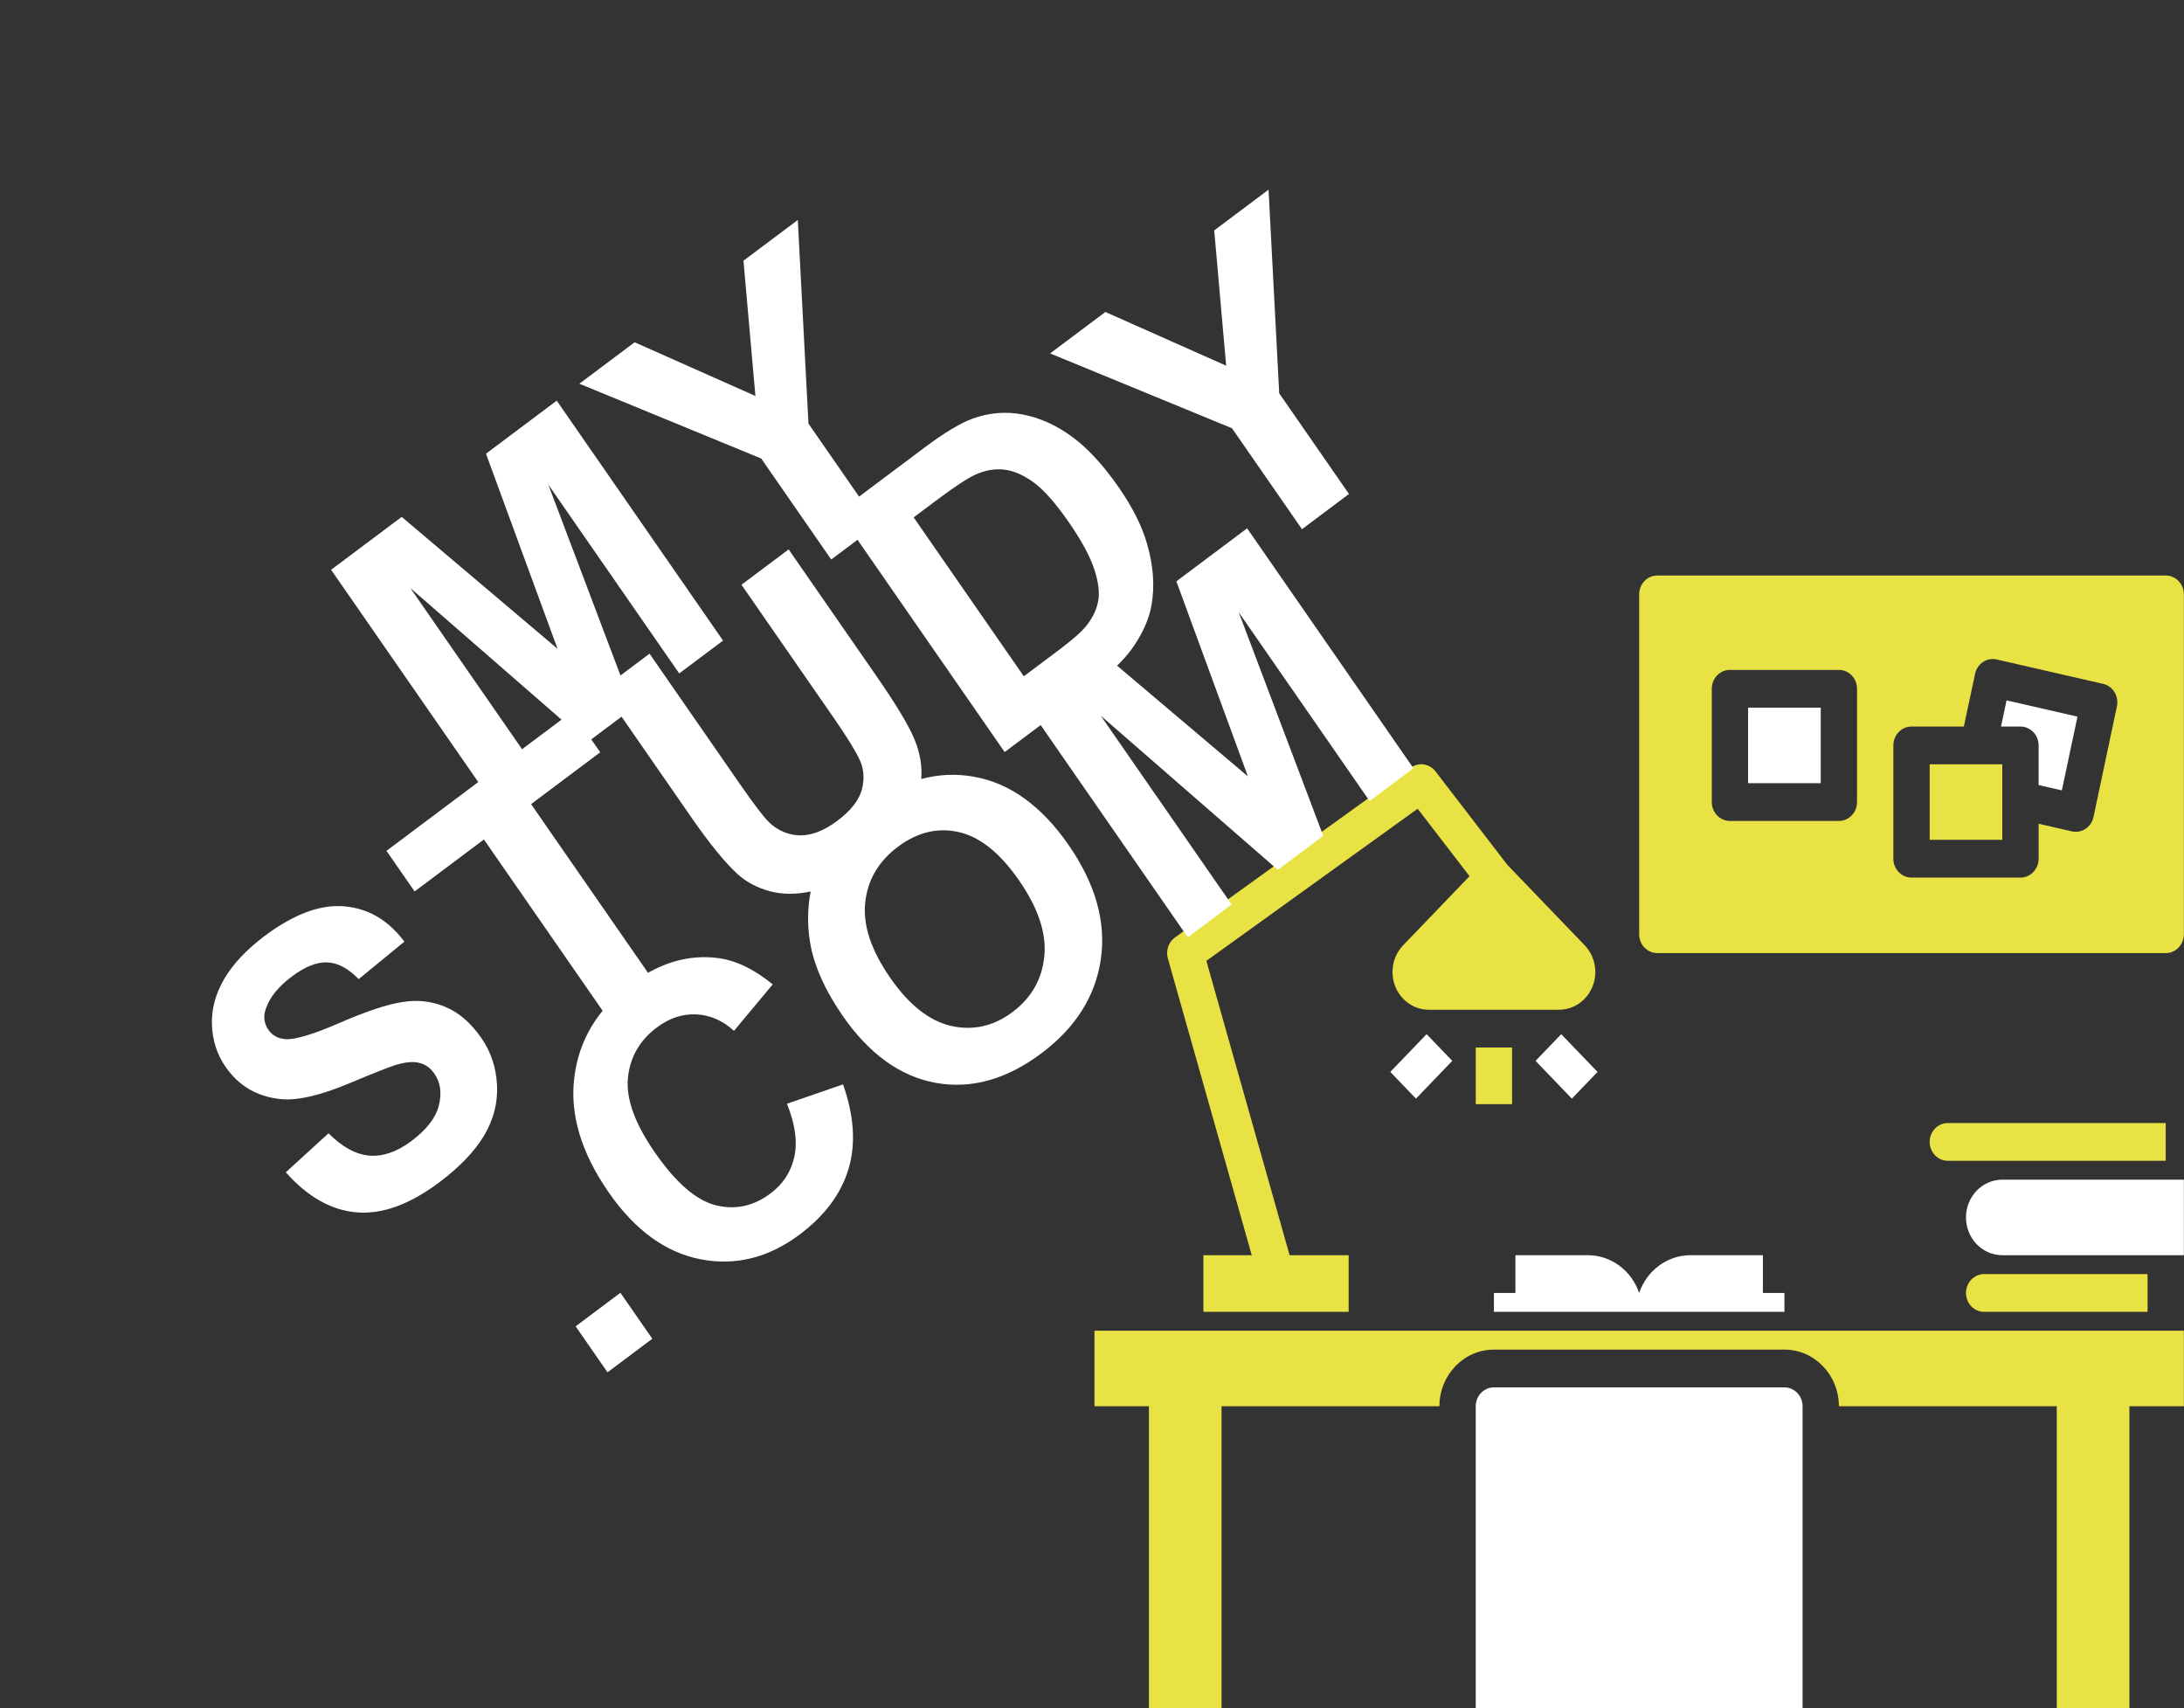 <svg width="482" height="377" viewBox="0 0 482 377" fill="none" xmlns="http://www.w3.org/2000/svg">
<rect x="0" y="0" width="482" height="377" fill="#333333" stroke="none"/>
<g clip-path="url(#clip0)">
<path d="M333.707 231.166H325.693V243.666H333.707V231.166Z" fill="#E9E245"/>
<path d="M344.554 228.221L338.887 234.114L346.9 242.446L352.567 236.553L344.554 228.221Z" fill="white"/>
<path d="M314.844 228.22L306.831 236.552L312.498 242.444L320.511 234.113L314.844 228.22Z" fill="white"/>
<path d="M393.814 306.166H329.7C327.487 306.166 325.693 308.032 325.693 310.333V376.999H397.821V310.333C397.821 308.032 396.027 306.166 393.814 306.166Z" fill="white"/>
<path d="M349.735 208.608L332.689 190.883L316.801 170.228C315.488 168.515 313.125 168.151 311.391 169.395L259.298 206.895C257.885 207.915 257.256 209.76 257.735 211.478L276.256 276.999H265.585V289.499H297.642V276.999H284.611L266.239 212.045L312.87 178.474L324.322 193.358L309.664 208.608C306.535 211.862 306.535 217.139 309.665 220.392C311.168 221.954 313.205 222.832 315.33 222.833H344.069C348.495 222.832 352.082 219.1 352.082 214.498C352.081 212.288 351.237 210.17 349.735 208.608Z" fill="#E9E245"/>
<path d="M429.878 247.833C427.665 247.833 425.871 249.698 425.871 251.999C425.871 254.3 427.665 256.166 429.878 256.166H477.964V247.833H429.878Z" fill="#E9E245"/>
<path d="M437.892 281.166C435.679 281.166 433.885 283.032 433.885 285.333C433.885 287.634 435.679 289.499 437.892 289.499H473.956V281.166H437.892Z" fill="#E9E245"/>
<path d="M436.634 168.666H425.871V185.333H441.899V176.604V168.666H436.634Z" fill="#E9E245"/>
<path d="M401.828 156.166H385.799V172.833H401.828V156.166Z" fill="white"/>
<path d="M442.837 154.562L441.619 160.333H445.906C448.119 160.333 449.914 162.198 449.914 164.499V173.249L455.043 174.42L458.493 158.145L442.837 154.562Z" fill="white"/>
<path d="M477.964 126.999H365.764C363.551 126.999 361.757 128.865 361.757 131.166V206.166C361.757 208.467 363.551 210.333 365.764 210.333H477.964C480.176 210.333 481.971 208.467 481.971 206.166V131.166C481.971 128.865 480.176 126.999 477.964 126.999ZM409.842 176.999C409.842 179.3 408.048 181.166 405.835 181.166H381.792C379.579 181.166 377.785 179.3 377.785 176.999V151.999C377.785 149.698 379.579 147.833 381.792 147.833H405.835C408.048 147.833 409.842 149.698 409.842 151.999V176.999ZM467.196 155.874L462.027 180.291C461.55 182.538 459.412 183.958 457.251 183.462L449.914 181.787V189.499C449.914 191.8 448.119 193.666 445.906 193.666H421.864C419.651 193.666 417.857 191.8 417.857 189.499V164.499C417.857 162.198 419.651 160.333 421.864 160.333H433.412L435.889 148.708C436.364 146.46 438.501 145.038 440.662 145.532C440.663 145.532 440.664 145.533 440.665 145.533L464.143 150.912C466.304 151.406 467.671 153.627 467.196 155.874Z" fill="#E9E245"/>
<path d="M441.899 260.333C437.473 260.333 433.885 264.063 433.885 268.666C433.885 273.268 437.473 276.999 441.899 276.999H481.971V260.333H441.899Z" fill="white"/>
<path d="M389.069 285.333V276.999H373.041C367.965 277.021 363.449 280.356 361.757 285.333C360.065 280.356 355.549 277.021 350.473 276.999H334.444V285.333H329.7V289.499H393.814V285.333H389.069Z" fill="white"/>
<path d="M241.543 293.666V310.333H253.564V376.999H269.593V310.333H317.678C317.678 303.429 323.06 297.833 329.7 297.833H393.814C400.453 297.833 405.835 303.429 405.835 310.333H453.921V376.999H469.949V310.333H481.971V293.666H241.543Z" fill="#E9E245"/>
</g>
<path d="M109.779 178.688L73.076 125.742L88.653 114.067L123.044 143.172L107.255 100.124L122.868 88.422L159.572 141.368L149.902 148.616L121.009 106.938L139.669 156.285L129.647 163.797L90.557 129.763L119.449 171.44L109.779 178.688ZM183.448 123.472L168.001 101.188L127.861 84.679L140.063 75.533L166.716 87.388L164.081 57.532L176.072 48.544L178.424 93.485L193.822 115.696L183.448 123.472ZM63.077 258.699L72.503 250.098C75.533 253.132 78.541 254.774 81.528 255.023C84.538 255.254 87.626 254.184 90.791 251.812C94.143 249.299 96.163 246.688 96.849 243.978C97.542 241.227 97.213 238.876 95.861 236.926C94.993 235.674 93.895 234.887 92.567 234.565C91.247 234.201 89.47 234.362 87.238 235.047C85.718 235.528 82.406 236.839 77.302 238.982C70.737 241.744 65.612 242.932 61.926 242.549C56.742 242.007 52.698 239.642 49.793 235.452C47.924 232.756 46.918 229.686 46.776 226.244C46.641 222.76 47.542 219.358 49.481 216.039C51.443 212.703 54.404 209.55 58.366 206.58C64.837 201.731 70.711 199.541 75.989 200.012C81.29 200.466 85.709 203.063 89.245 207.803L79.162 216.074C76.83 213.688 74.517 212.458 72.222 212.385C69.934 212.27 67.325 213.311 64.395 215.508C61.371 217.774 59.445 220.187 58.618 222.746C58.084 224.39 58.293 225.899 59.244 227.271C60.112 228.523 61.37 229.208 63.02 229.326C65.117 229.474 69.123 228.264 75.038 225.696C80.953 223.129 85.576 221.602 88.909 221.117C92.249 220.59 95.391 220.96 98.336 222.228C101.288 223.455 103.924 225.742 106.244 229.088C108.347 232.122 109.497 235.578 109.692 239.457C109.887 243.335 108.934 247.049 106.835 250.598C104.719 254.123 101.422 257.564 96.945 260.92C90.427 265.805 84.354 268.015 78.725 267.552C73.079 267.064 67.863 264.113 63.077 258.699ZM137.295 229.249L106.801 185.26L91.504 196.725L85.295 187.769L126.261 157.063L132.47 166.02L117.209 177.459L147.704 221.448L137.295 229.249ZM132.943 152.056L143.351 144.254L163.23 172.93C166.385 177.481 168.558 180.333 169.751 181.489C171.699 183.322 173.964 184.277 176.546 184.353C179.135 184.388 181.883 183.316 184.79 181.138C187.744 178.924 189.546 176.64 190.195 174.288C190.827 171.911 190.67 169.706 189.723 167.672C188.776 165.638 186.85 162.526 183.946 158.336L163.641 129.046L174.05 121.245L193.328 149.054C197.734 155.41 200.566 160.112 201.823 163.158C203.079 166.204 203.572 169.201 203.3 172.149C203.051 175.079 202.036 178.035 200.256 181.016C198.458 183.973 195.52 186.98 191.441 190.038C186.518 193.728 182.378 195.952 179.022 196.712C175.672 197.43 172.616 197.415 169.854 196.668C167.075 195.897 164.742 194.664 162.855 192.969C160.072 190.445 156.627 186.221 152.521 180.298L132.943 152.056ZM185.021 113.022L204.045 98.763C208.335 95.547 211.839 93.433 214.557 92.421C218.215 91.069 221.932 90.752 225.708 91.471C229.484 92.19 233.111 93.826 236.59 96.377C240.052 98.904 243.502 102.648 246.94 107.608C249.961 111.966 252.038 116.117 253.169 120.062C254.55 124.881 254.872 129.378 254.133 133.554C253.58 136.713 252.118 139.949 249.748 143.262C247.968 145.73 245.156 148.405 241.311 151.287L221.725 165.968L185.021 113.022ZM201.639 114.177L225.949 149.245L233.72 143.421C236.627 141.242 238.609 139.501 239.664 138.197C241.052 136.499 241.938 134.719 242.322 132.858C242.729 130.979 242.467 128.596 241.534 125.709C240.585 122.799 238.692 119.297 235.854 115.204C233.017 111.11 230.487 108.232 228.265 106.568C226.043 104.904 223.873 103.933 221.756 103.654C219.639 103.374 217.457 103.747 215.211 104.772C213.524 105.525 210.559 107.491 206.315 110.671L201.639 114.177ZM287.341 116.786L271.893 94.503L231.754 77.994L243.956 68.848L270.609 80.702L267.973 50.847L279.964 41.859L282.317 86.8L297.714 109.011L287.341 116.786ZM134.077 302.846L127.042 292.697L136.923 285.291L143.959 295.44L134.077 302.846ZM173.681 243.581L186.051 239.304C188.51 246.242 188.911 252.472 187.253 257.995C185.603 263.477 182.011 268.291 176.479 272.437C169.633 277.568 162.346 279.39 154.617 277.901C146.872 276.389 140.112 271.468 134.337 263.137C128.228 254.325 125.703 245.827 126.762 237.642C127.804 229.433 131.936 222.623 139.156 217.211C145.462 212.485 151.911 210.56 158.504 211.436C162.417 211.942 166.428 213.875 170.538 217.234L161.988 227.484C159.475 225.196 156.695 223.987 153.648 223.856C150.624 223.708 147.729 224.671 144.963 226.744C141.142 229.608 139.012 233.345 138.574 237.954C138.159 242.546 140.138 247.996 144.511 254.304C149.151 260.997 153.628 264.886 157.942 265.97C162.256 267.054 166.288 266.191 170.039 263.379C172.805 261.306 174.559 258.619 175.299 255.32C176.04 252.021 175.501 248.108 173.681 243.581ZM185.998 224.196C182.259 218.803 179.907 213.688 178.94 208.851C178.243 205.275 178.16 201.661 178.69 198.007C179.244 194.335 180.37 191.077 182.067 188.232C184.31 184.428 187.53 180.954 191.727 177.808C199.322 172.115 207.071 169.984 214.974 171.415C222.9 172.828 229.851 177.845 235.827 186.464C241.752 195.012 244.13 203.401 242.96 211.632C241.774 219.838 237.395 226.779 229.823 232.455C222.157 238.2 214.401 240.373 206.555 238.973C198.692 237.549 191.84 232.623 185.998 224.196ZM196.473 215.796C200.629 221.791 205.132 225.332 209.981 226.417C214.813 227.478 219.304 226.454 223.453 223.344C227.603 220.234 229.942 216.157 230.471 211.114C231.007 206.029 229.147 200.416 224.891 194.277C220.685 188.209 216.246 184.658 211.574 183.622C206.926 182.57 202.456 183.651 198.166 186.867C193.876 190.082 191.47 194.191 190.948 199.192C190.408 204.17 192.25 209.705 196.473 215.796ZM262.146 206.856L225.442 153.91L241.02 142.234L275.41 171.339L259.622 128.291L275.235 116.589L311.938 169.535L302.268 176.783L273.376 135.105L292.035 184.453L282.014 191.964L242.924 157.93L271.816 199.608L262.146 206.856Z" fill="white"/>
<defs>
<clipPath id="clip0">
<rect width="240.428" height="250" fill="white" transform="translate(241.543 126.999)"/>
</clipPath>
</defs>
</svg>
